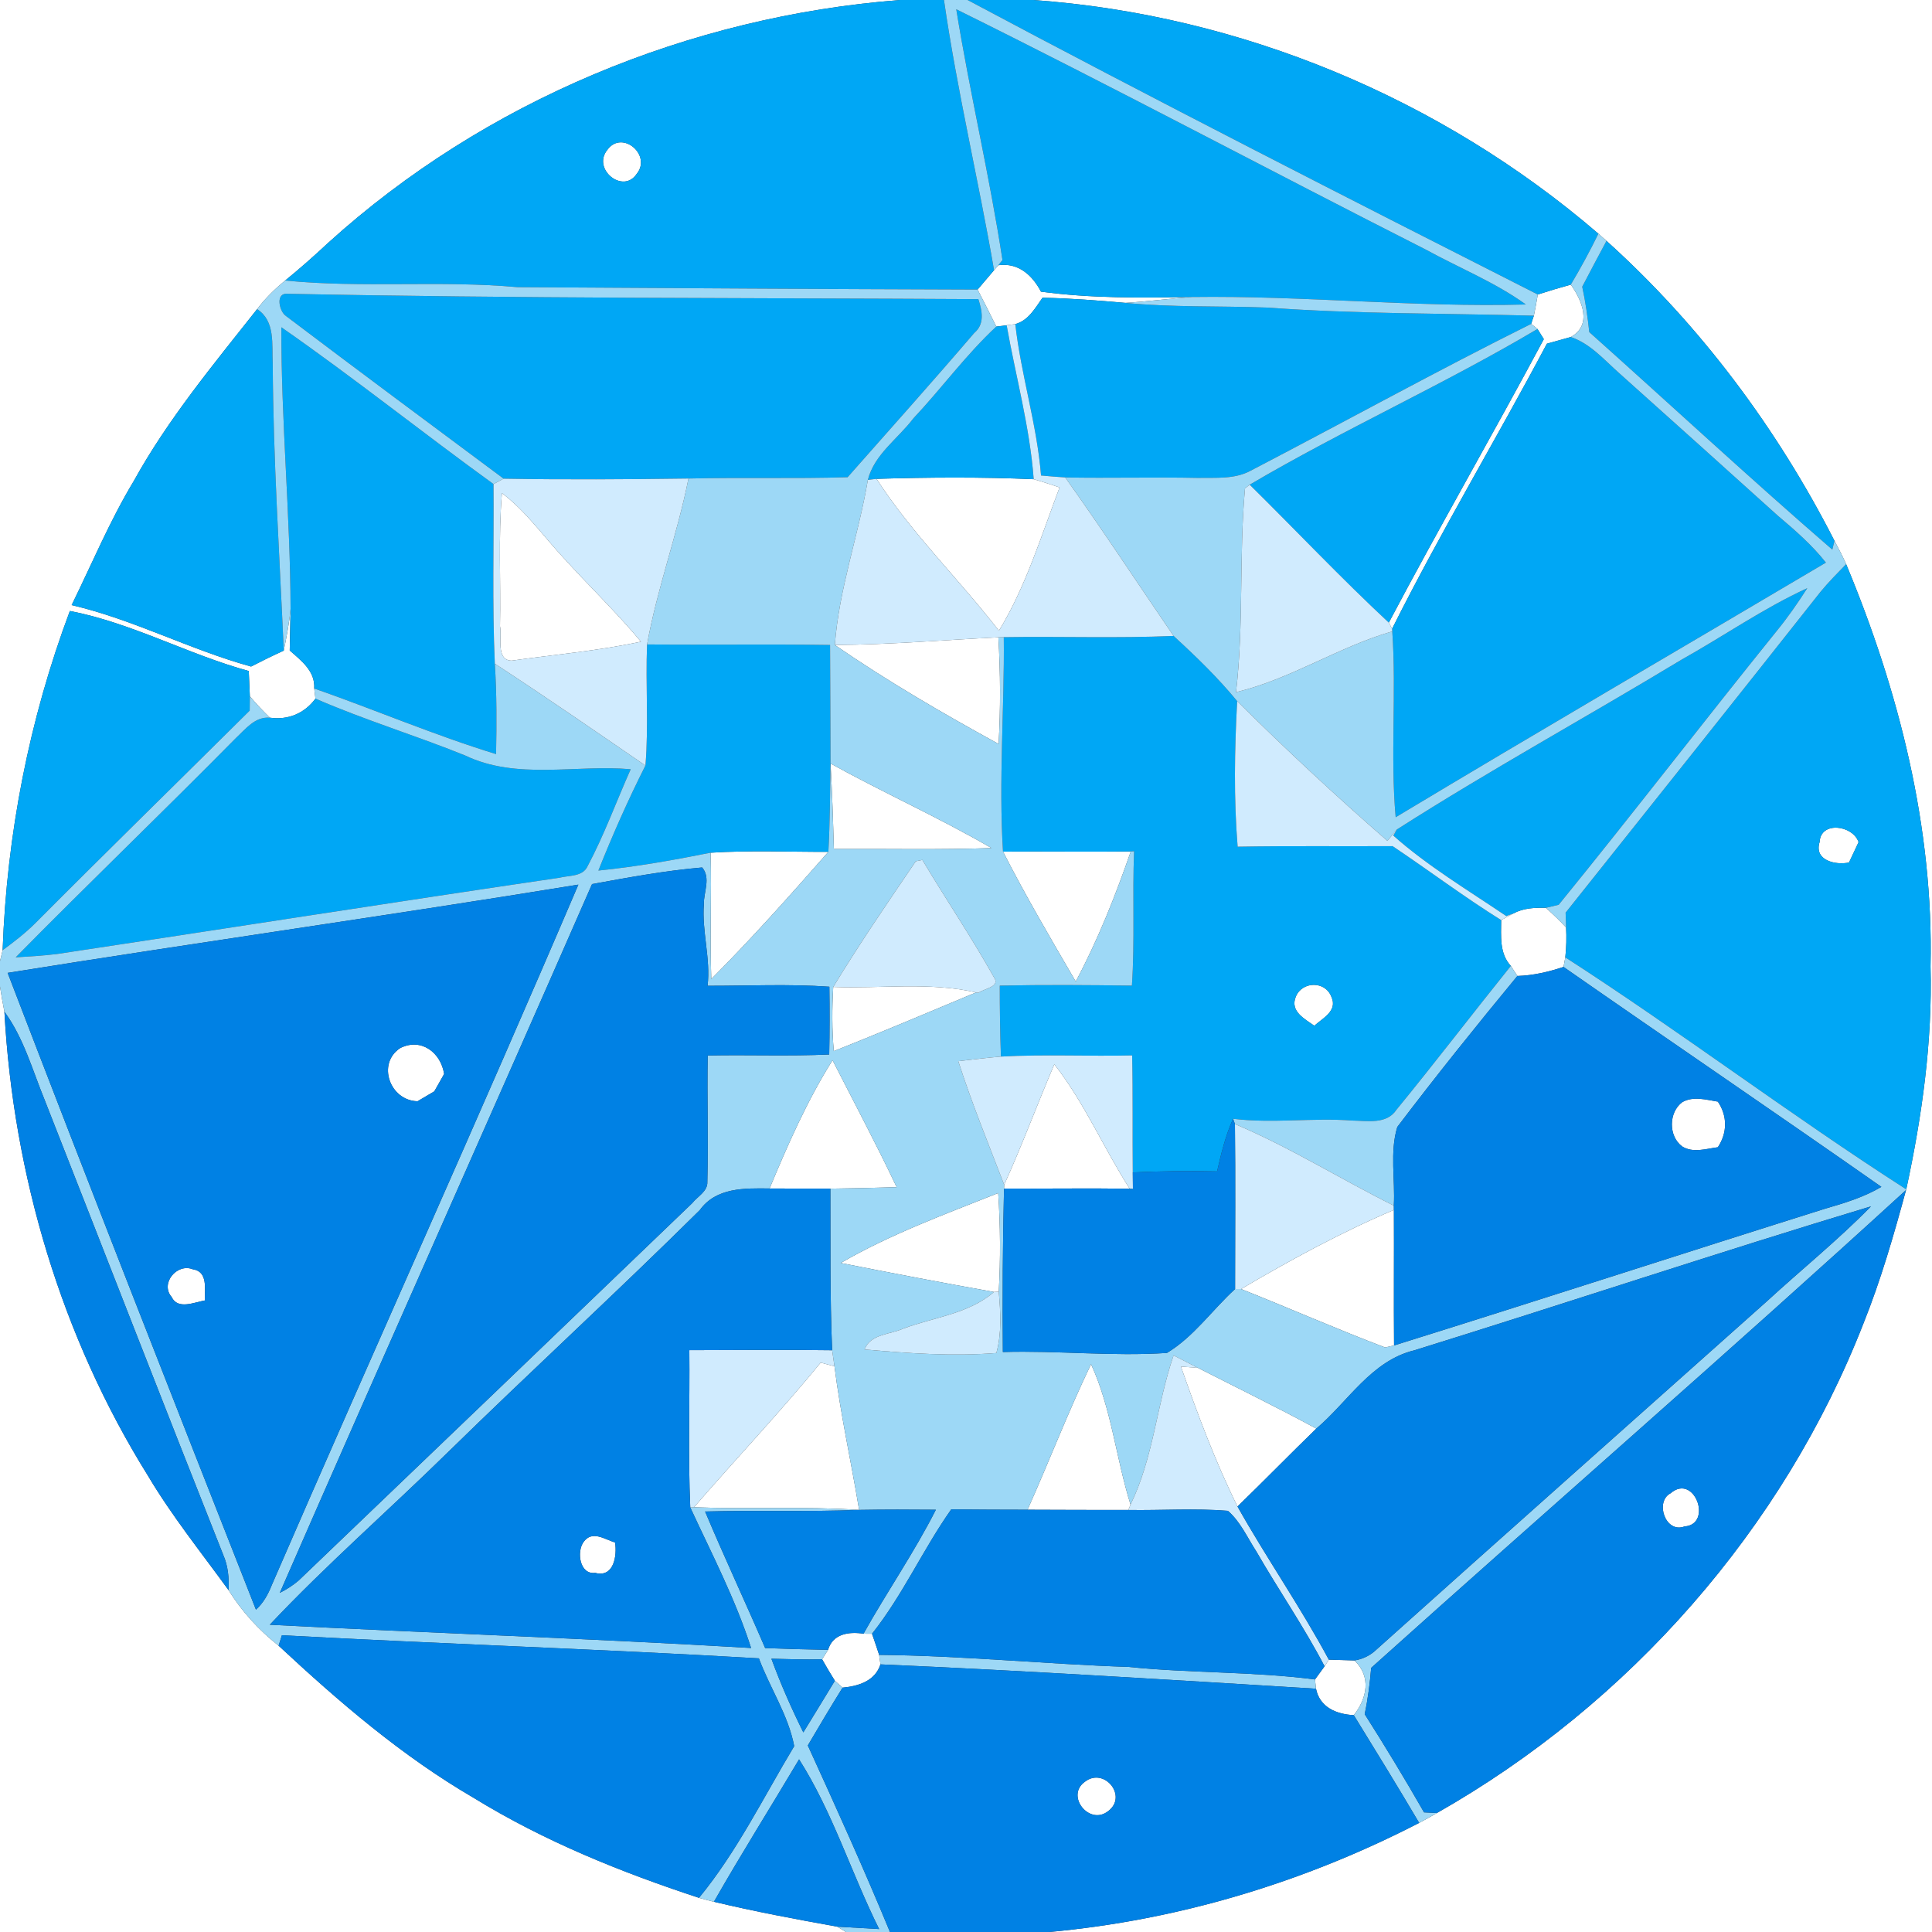 <?xml version="1.0" encoding="UTF-8" ?>
<!DOCTYPE svg PUBLIC "-//W3C//DTD SVG 1.1//EN" "http://www.w3.org/Graphics/SVG/1.1/DTD/svg11.dtd">
<svg width="250pt" height="250pt" viewBox="0 0 250 250" version="1.1" xmlns="http://www.w3.org/2000/svg">
<rect x="0" y="0" width="250" height="250" fill="#333333" stroke="none"/>
<g id="#ffffffff">
<path fill="#ffffff" opacity="1.00" d=" M 0.00 0.00 L 116.47 0.00 C 89.27 2.10 62.74 13.06 42.48 31.41 C 40.67 33.10 38.82 34.74 36.90 36.30 C 35.56 37.40 34.32 38.61 33.27 40.00 C 27.61 47.17 21.73 54.24 17.29 62.28 C 14.20 67.41 11.90 72.94 9.27 78.30 C 17.25 80.15 24.59 84.08 32.49 86.25 C 33.88 85.53 35.29 84.84 36.72 84.19 C 37.08 82.40 37.43 80.62 37.60 78.80 C 37.57 80.59 37.52 82.38 37.49 84.17 C 38.99 85.50 40.80 86.84 40.66 89.09 C 40.70 89.42 40.78 90.07 40.82 90.40 C 39.41 92.31 37.29 93.20 34.93 92.87 C 34.02 91.99 33.14 91.07 32.33 90.09 C 32.29 89.28 32.23 87.65 32.19 86.83 C 24.33 84.68 17.06 80.60 9.04 79.06 C 3.77 93.11 0.88 107.97 0.34 122.96 C 0.25 123.31 0.08 124.02 0.00 124.37 L 0.00 0.00 Z" />
<path fill="#ffffff" opacity="1.00" d=" M 133.68 0.00 L 250.00 0.00 L 250.00 250.00 L 135.75 250.00 C 152.45 248.48 168.75 243.57 183.64 235.88 C 184.42 235.47 185.18 235.04 185.94 234.60 C 210.80 220.49 230.75 197.87 241.15 171.20 C 243.39 165.61 245.06 159.81 246.64 153.99 L 246.67 153.90 C 248.71 144.43 250.07 134.77 249.81 125.06 C 250.22 107.14 245.74 89.46 238.89 73.00 C 238.43 71.97 237.91 70.97 237.38 69.98 C 229.95 55.42 220.04 42.13 207.88 31.17 C 207.53 30.85 207.18 30.55 206.83 30.24 C 186.45 12.71 160.50 1.91 133.68 0.00 Z" />
<path fill="#ffffff" opacity="1.00" d=" M 78.59 19.39 C 80.49 16.75 84.39 20.07 82.38 22.51 C 80.62 25.16 76.57 21.88 78.59 19.39 Z" />
<path fill="#ffffff" opacity="1.00" d=" M 128.63 34.96 L 129.18 34.32 C 131.77 33.96 133.58 35.60 134.70 37.74 C 141.18 38.61 147.73 38.55 154.25 38.43 C 151.37 38.63 148.50 39.02 145.61 39.19 C 142.05 38.88 138.48 38.59 134.90 38.53 C 133.94 39.87 133.10 41.46 131.38 41.94 C 131.10 41.98 130.54 42.05 130.26 42.09 L 128.92 42.26 C 128.13 40.65 127.32 39.06 126.50 37.47 C 127.03 36.84 128.10 35.59 128.63 34.96 Z" />
<path fill="#ffffff" opacity="1.00" d=" M 198.99 38.11 C 200.40 37.65 201.82 37.23 203.26 36.83 C 204.71 38.85 206.08 42.07 203.26 43.61 C 202.49 43.83 200.94 44.26 200.17 44.47 C 193.62 56.83 186.40 68.86 180.14 81.36 C 180.03 81.17 179.81 80.77 179.71 80.57 C 186.22 68.25 193.20 56.17 199.77 43.88 C 199.57 43.55 199.15 42.90 198.95 42.57 L 198.13 41.91 L 198.48 40.85 C 198.66 39.94 198.84 39.03 198.99 38.11 Z" />
<path fill="#ffffff" opacity="1.00" d=" M 113.42 61.96 C 120.20 61.76 126.99 61.71 133.76 62.01 C 134.89 62.33 136.00 62.70 137.11 63.07 C 134.74 69.33 132.76 75.87 129.26 81.62 C 124.11 74.96 117.99 69.04 113.42 61.96 Z" />
<path fill="#ffffff" opacity="1.00" d=" M 64.95 63.81 C 68.05 66.14 70.28 69.35 72.90 72.16 C 76.21 75.82 79.78 79.24 82.94 83.03 C 77.43 84.22 71.77 84.70 66.19 85.49 C 64.11 85.42 64.99 82.40 64.70 81.03 C 64.82 75.29 64.47 69.54 64.95 63.81 Z" />
<path fill="#ffffff" opacity="1.00" d=" M 108.03 83.46 C 115.10 83.42 122.14 82.81 129.19 82.47 C 129.46 87.07 129.48 91.68 129.22 96.27 C 121.99 92.31 114.82 88.14 108.03 83.46 Z" />
<path fill="#ffffff" opacity="1.00" d=" M 107.47 98.80 C 114.34 102.59 121.52 105.80 128.30 109.74 C 121.51 109.98 114.70 109.82 107.90 109.86 C 107.80 106.17 107.68 102.48 107.47 98.80 Z" />
<path fill="#ffffff" opacity="1.00" d=" M 235.46 108.95 C 235.58 106.22 239.74 106.76 240.50 108.97 C 240.19 109.63 239.57 110.95 239.26 111.61 C 237.53 111.98 234.69 111.35 235.46 108.95 Z" />
<path fill="#ffffff" opacity="1.00" d=" M 91.95 110.34 C 97.02 110.02 102.11 110.24 107.19 110.23 C 102.27 115.83 97.30 121.41 92.04 126.69 C 91.84 121.24 92.10 115.79 91.95 110.34 Z" />
<path fill="#ffffff" opacity="1.00" d=" M 129.79 110.20 C 135.30 110.16 140.81 110.24 146.32 110.18 C 144.33 115.94 142.06 121.63 139.20 127.01 C 135.96 121.46 132.71 115.92 129.79 110.20 Z" />
<path fill="#ffffff" opacity="1.00" d=" M 195.83 118.20 C 197.13 117.50 198.59 117.44 200.04 117.47 C 200.94 118.28 201.82 119.12 202.65 120.01 C 202.72 121.30 202.69 122.59 202.55 123.88 L 202.32 125.12 C 200.39 125.76 198.39 126.23 196.35 126.29 C 196.14 125.97 195.71 125.32 195.50 124.99 C 193.99 123.34 194.25 121.11 194.25 119.06 C 194.65 118.84 195.43 118.42 195.83 118.20 Z" />
<path fill="#ffffff" opacity="1.00" d=" M 0.00 127.65 C 0.16 128.74 0.36 129.82 0.57 130.91 C 1.73 152.04 7.92 172.95 19.14 190.95 C 22.23 196.15 26.03 200.88 29.58 205.77 C 31.30 208.53 33.50 210.94 36.05 212.95 C 43.88 220.24 52.04 227.26 61.32 232.66 C 70.41 238.25 80.34 242.26 90.45 245.58 C 91.09 245.76 91.73 245.93 92.38 246.09 C 97.66 247.35 103.00 248.35 108.34 249.31 L 109.47 250.00 L 0.00 250.00 L 0.00 127.65 Z" />
<path fill="#ffffff" opacity="1.00" d=" M 107.82 127.71 C 113.98 127.95 120.23 127.03 126.30 128.42 C 120.17 130.98 114.06 133.58 107.89 136.01 C 107.65 133.25 107.66 130.48 107.82 127.71 Z" />
<path fill="#ffffff" opacity="1.00" d=" M 167.68 128.96 C 168.52 126.94 171.52 126.91 172.29 129.01 C 173.12 130.81 171.13 131.77 170.07 132.73 C 168.82 131.83 166.89 130.88 167.68 128.96 Z" />
<path fill="#ffffff" opacity="1.00" d=" M 51.79 135.62 C 54.51 134.25 57.05 136.21 57.47 138.97 C 57.15 139.53 56.51 140.66 56.20 141.22 C 55.66 141.54 54.57 142.18 54.03 142.50 C 50.46 142.44 48.72 137.63 51.79 135.62 Z" />
<path fill="#ffffff" opacity="1.00" d=" M 99.58 153.79 C 101.95 148.11 104.44 142.42 107.73 137.19 C 110.52 142.65 113.40 148.07 116.03 153.62 C 113.17 153.71 110.31 153.78 107.45 153.81 C 104.83 153.82 102.20 153.79 99.58 153.79 Z" />
<path fill="#ffffff" opacity="1.00" d=" M 136.43 137.72 C 140.32 142.68 142.79 148.53 146.18 153.82 C 140.76 153.74 135.34 153.83 129.92 153.80 L 129.94 153.31 C 132.26 148.18 134.22 142.90 136.43 137.72 Z" />
<path fill="#ffffff" opacity="1.00" d=" M 217.68 142.62 C 219.11 141.80 220.77 142.31 222.29 142.55 C 223.54 144.40 223.53 146.59 222.29 148.45 C 220.77 148.65 219.08 149.23 217.67 148.35 C 215.88 147.02 215.91 143.94 217.68 142.62 Z" />
<path fill="#ffffff" opacity="1.00" d=" M 108.79 163.43 C 115.21 159.71 122.28 157.12 129.17 154.38 C 129.45 158.63 129.48 162.89 129.24 167.14 L 128.62 167.18 C 122.00 166.00 115.39 164.74 108.79 163.43 Z" />
<path fill="#ffffff" opacity="1.00" d=" M 160.59 166.80 C 166.99 163.03 173.53 159.47 180.37 156.56 C 180.40 162.41 180.34 168.25 180.39 174.10 L 179.23 174.36 C 172.96 171.98 166.82 169.27 160.59 166.80 Z" />
<path fill="#ffffff" opacity="1.00" d=" M 22.21 167.83 C 20.68 166.07 22.91 163.41 24.96 164.25 C 26.94 164.53 26.48 166.86 26.50 168.28 C 25.15 168.51 23.00 169.52 22.21 167.83 Z" />
<path fill="#ffffff" opacity="1.00" d=" M 106.20 176.32 C 106.65 176.44 107.54 176.68 107.98 176.80 C 108.77 183.04 110.15 189.18 111.17 195.38 C 104.05 194.90 96.92 195.32 89.80 195.04 C 95.23 188.77 100.94 182.73 106.20 176.32 Z" />
<path fill="#ffffff" opacity="1.00" d=" M 141.18 176.52 C 143.82 182.26 144.41 188.69 146.29 194.69 L 146.01 195.39 C 141.66 195.38 137.31 195.39 132.96 195.36 C 135.76 189.11 138.21 182.70 141.18 176.52 Z" />
<path fill="#ffffff" opacity="1.00" d=" M 152.81 176.83 C 153.36 176.88 154.46 176.96 155.01 177.00 C 160.12 179.61 165.29 182.12 170.33 184.86 C 166.90 188.19 163.56 191.61 160.13 194.94 C 157.24 189.10 154.96 182.97 152.81 176.83 Z" />
<path fill="#ffffff" opacity="1.00" d=" M 216.17 193.23 C 219.27 190.56 221.67 197.26 217.98 197.52 C 215.49 198.47 214.11 194.30 216.17 193.23 Z" />
<path fill="#ffffff" opacity="1.00" d=" M 75.50 199.55 C 76.62 197.97 78.21 199.18 79.59 199.60 C 79.86 201.29 79.44 204.19 77.02 203.53 C 75.01 203.79 74.60 200.81 75.50 199.55 Z" />
<path fill="#ffffff" opacity="1.00" d=" M 107.15 213.49 C 107.78 211.38 109.87 211.12 111.74 211.40 L 112.84 211.41 C 113.16 212.32 113.46 213.23 113.76 214.14 C 113.80 214.45 113.89 215.06 113.93 215.37 C 113.23 217.54 111.07 218.19 109.03 218.38 L 108.03 217.49 C 107.46 216.57 106.91 215.65 106.38 214.71 C 106.57 214.41 106.95 213.80 107.15 213.49 Z" />
<path fill="#ffffff" opacity="1.00" d=" M 171.95 214.76 C 172.78 214.79 174.44 214.83 175.27 214.86 C 177.46 216.97 176.91 219.74 175.18 221.94 C 172.93 221.82 170.78 220.94 170.29 218.52 L 170.16 217.32 C 170.47 216.89 171.09 216.04 171.40 215.62 C 171.54 215.41 171.81 214.98 171.95 214.76 Z" />
<path fill="#ffffff" opacity="1.00" d=" M 140.41 230.54 C 142.89 228.64 146.00 232.44 143.37 234.38 C 140.92 236.27 137.83 232.33 140.41 230.54 Z" />
</g>
<g id="#00a7f5ff">
<path fill="#00a7f5" opacity="1.00" d=" M 116.47 0.00 L 122.15 0.00 C 123.84 11.73 126.62 23.28 128.63 34.96 C 128.10 35.59 127.03 36.84 126.50 37.47 C 106.66 37.41 86.83 37.28 66.99 37.16 C 56.98 36.25 46.90 37.30 36.90 36.30 C 38.82 34.74 40.67 33.10 42.48 31.41 C 62.74 13.06 89.27 2.10 116.47 0.00 M 78.59 19.39 C 76.57 21.88 80.62 25.16 82.38 22.51 C 84.39 20.07 80.49 16.75 78.59 19.39 Z" />
<path fill="#00a7f5" opacity="1.00" d=" M 125.20 0.00 L 133.68 0.00 C 160.50 1.91 186.45 12.71 206.83 30.24 C 205.73 32.49 204.54 34.69 203.26 36.83 C 201.82 37.23 200.40 37.65 198.99 38.11 C 174.31 25.59 149.63 13.02 125.20 0.00 Z" />
<path fill="#00a7f5" opacity="1.00" d=" M 123.74 1.20 C 144.12 11.28 164.19 22.01 184.48 32.29 C 188.80 34.66 193.42 36.51 197.45 39.40 C 183.04 39.79 168.66 38.23 154.25 38.43 C 147.73 38.55 141.18 38.61 134.70 37.74 C 133.58 35.60 131.77 33.96 129.18 34.32 C 129.32 34.15 129.59 33.81 129.72 33.65 C 128.06 22.78 125.50 12.06 123.74 1.20 Z" />
<path fill="#00a7f5" opacity="1.00" d=" M 204.74 37.10 C 205.77 35.11 206.83 33.14 207.88 31.17 C 220.04 42.13 229.95 55.42 237.38 69.98 L 237.10 71.12 C 226.46 61.92 216.14 52.34 205.65 42.97 C 205.44 41.00 205.16 39.03 204.74 37.10 Z" />
<path fill="#00a7f5" opacity="1.00" d=" M 37.02 40.90 C 36.21 40.40 35.61 38.11 36.98 38.01 C 66.84 38.63 96.73 38.54 126.60 38.71 C 127.08 40.21 127.46 41.92 126.07 43.08 C 120.69 49.37 115.16 55.54 109.68 61.75 C 102.82 61.96 95.95 61.76 89.09 61.92 C 81.11 62.03 73.14 62.08 65.17 61.94 C 55.77 54.95 46.36 47.96 37.02 40.90 Z" />
<path fill="#00a7f5" opacity="1.00" d=" M 131.38 41.94 C 133.10 41.46 133.94 39.87 134.90 38.53 C 138.48 38.59 142.05 38.88 145.61 39.19 C 151.71 39.79 157.85 39.57 163.96 39.80 C 175.45 40.64 186.97 40.54 198.48 40.85 L 198.13 41.91 C 185.90 48.00 173.93 54.61 161.81 60.92 C 159.73 62.04 157.31 61.79 155.04 61.84 C 149.31 61.72 143.57 61.89 137.84 61.78 C 136.79 61.71 135.75 61.63 134.71 61.53 C 134.18 54.91 132.12 48.53 131.38 41.94 Z" />
<path fill="#00a7f5" opacity="1.00" d=" M 17.29 62.28 C 21.73 54.24 27.61 47.17 33.27 40.00 C 35.66 41.55 35.16 44.57 35.29 47.01 C 35.35 59.42 36.17 71.80 36.72 84.19 C 35.29 84.84 33.88 85.53 32.49 86.25 C 24.59 84.08 17.25 80.15 9.27 78.30 C 11.90 72.94 14.20 67.41 17.29 62.28 Z" />
<path fill="#00a7f5" opacity="1.00" d=" M 128.92 42.26 L 130.26 42.09 C 131.44 48.73 133.26 55.27 133.76 62.01 C 126.99 61.71 120.20 61.76 113.42 61.96 L 112.30 62.10 C 113.13 58.80 116.21 56.76 118.18 54.15 C 121.84 50.26 125.00 45.90 128.92 42.26 Z" />
<path fill="#00a7f5" opacity="1.00" d=" M 36.41 42.35 C 45.75 48.85 54.64 55.97 63.86 62.64 C 63.92 70.39 63.68 78.14 64.03 85.88 C 64.28 89.78 64.27 93.68 64.19 97.58 C 56.21 95.13 48.53 91.84 40.66 89.09 C 40.80 86.84 38.99 85.50 37.49 84.17 C 37.52 82.38 37.57 80.59 37.60 78.80 C 37.57 66.64 36.37 54.52 36.41 42.35 Z" />
<path fill="#00a7f5" opacity="1.00" d=" M 198.95 42.57 C 199.15 42.90 199.57 43.55 199.77 43.88 C 193.20 56.17 186.22 68.25 179.71 80.57 C 173.53 74.81 167.72 68.65 161.71 62.72 C 173.87 55.56 186.81 49.77 198.95 42.57 Z" />
<path fill="#00a7f5" opacity="1.00" d=" M 200.17 44.47 C 200.94 44.26 202.49 43.83 203.26 43.61 C 205.82 44.48 207.60 46.59 209.56 48.32 C 216.40 54.44 223.23 60.58 230.05 66.73 C 232.26 68.60 234.47 70.51 236.27 72.80 C 217.72 83.79 199.08 94.64 180.60 105.75 C 179.89 97.75 180.72 89.71 180.16 81.70 L 180.14 81.36 C 186.40 68.86 193.62 56.83 200.17 44.47 Z" />
<path fill="#00a7f5" opacity="1.00" d=" M 235.60 76.55 C 236.63 75.31 237.76 74.16 238.89 73.00 C 245.74 89.46 250.22 107.14 249.81 125.06 C 250.07 134.77 248.71 144.43 246.67 153.90 C 231.70 144.30 217.50 133.52 202.55 123.88 C 202.69 122.59 202.72 121.30 202.65 120.01 C 202.63 119.53 202.61 118.58 202.59 118.10 C 213.61 104.27 224.64 90.43 235.60 76.55 M 235.46 108.95 C 234.69 111.35 237.53 111.98 239.26 111.61 C 239.57 110.95 240.19 109.63 240.50 108.97 C 239.74 106.76 235.58 106.22 235.46 108.95 Z" />
<path fill="#00a7f5" opacity="1.00" d=" M 217.56 85.38 C 223.02 82.33 228.17 78.72 233.86 76.11 C 232.63 78.03 231.32 79.92 229.87 81.69 C 220.40 93.42 211.21 105.39 201.69 117.08 C 201.28 117.18 200.45 117.38 200.04 117.47 C 198.59 117.44 197.13 117.50 195.83 118.20 L 194.91 118.54 C 189.97 115.19 184.72 112.06 180.29 108.12 L 180.75 107.34 C 192.77 99.66 205.34 92.77 217.56 85.38 Z" />
<path fill="#00a7f5" opacity="1.00" d=" M 0.34 122.96 C 0.88 107.97 3.77 93.11 9.04 79.06 C 17.06 80.60 24.33 84.68 32.19 86.83 C 32.23 87.65 32.29 89.28 32.33 90.09 C 32.32 90.56 32.32 91.48 32.31 91.95 C 23.06 101.14 13.73 110.25 4.53 119.50 C 3.24 120.78 1.80 121.88 0.34 122.96 Z" />
<path fill="#00a7f5" opacity="1.00" d=" M 129.89 82.45 C 137.21 82.33 144.54 82.61 151.86 82.29 C 154.76 84.95 157.59 87.68 160.09 90.73 C 159.75 97.00 159.64 103.30 160.15 109.56 C 166.83 109.44 173.52 109.53 180.20 109.49 C 184.91 112.64 189.44 116.06 194.25 119.06 C 194.25 121.11 193.99 123.34 195.50 124.99 C 190.53 131.17 185.72 137.47 180.70 143.60 C 179.44 145.52 176.94 145.03 175.00 145.00 C 169.85 144.61 164.69 145.40 159.56 144.77 C 158.58 146.94 158.02 149.27 157.49 151.58 C 153.85 151.50 150.21 151.54 146.58 151.71 C 146.53 146.66 146.61 141.61 146.50 136.57 C 140.84 136.70 135.17 136.41 129.52 136.72 C 129.41 133.66 129.37 130.60 129.37 127.54 C 135.07 127.42 140.77 127.46 146.47 127.54 C 146.86 121.75 146.52 115.94 146.75 110.15 L 146.32 110.18 C 140.81 110.24 135.30 110.16 129.79 110.20 C 129.21 100.96 129.99 91.70 129.89 82.45 M 167.68 128.96 C 166.89 130.88 168.82 131.83 170.07 132.73 C 171.13 131.77 173.12 130.81 172.29 129.01 C 171.52 126.91 168.52 126.94 167.68 128.96 Z" />
<path fill="#00a7f5" opacity="1.00" d=" M 83.73 83.39 C 91.62 83.47 99.52 83.34 107.41 83.46 C 107.45 88.57 107.44 93.69 107.47 98.80 C 107.41 102.61 107.40 106.43 107.19 110.23 C 102.11 110.24 97.02 110.02 91.95 110.34 C 87.14 111.30 82.31 112.16 77.43 112.65 C 79.27 108.04 81.28 103.49 83.52 99.06 C 83.95 93.85 83.52 88.61 83.73 83.39 Z" />
<path fill="#00a7f5" opacity="1.00" d=" M 34.93 92.87 C 37.29 93.20 39.41 92.31 40.82 90.40 C 47.15 93.16 53.77 95.16 60.17 97.75 C 66.87 100.97 74.49 98.91 81.61 99.54 C 79.75 103.71 78.19 108.03 76.04 112.07 C 75.41 113.48 73.63 113.25 72.39 113.58 C 50.70 116.77 29.04 120.19 7.37 123.45 C 5.59 123.66 3.81 123.77 2.03 123.88 C 11.44 114.32 21.12 105.04 30.54 95.49 C 31.80 94.32 33.00 92.71 34.93 92.87 Z" />
</g>
<g id="#9dd8f6ff">
<path fill="#9dd8f6" opacity="1.00" d=" M 122.15 0.00 L 125.20 0.00 C 149.63 13.02 174.31 25.59 198.99 38.11 C 198.84 39.03 198.66 39.94 198.48 40.85 C 186.97 40.54 175.45 40.64 163.96 39.80 C 157.85 39.57 151.71 39.79 145.61 39.19 C 148.50 39.02 151.37 38.63 154.25 38.43 C 168.66 38.23 183.04 39.79 197.45 39.40 C 193.42 36.51 188.80 34.66 184.48 32.29 C 164.19 22.01 144.12 11.28 123.74 1.20 C 125.50 12.06 128.06 22.78 129.72 33.65 C 129.59 33.81 129.32 34.15 129.18 34.32 L 128.63 34.96 C 126.62 23.28 123.84 11.73 122.15 0.00 Z" />
<path fill="#9dd8f6" opacity="1.00" d=" M 206.83 30.24 C 207.18 30.55 207.53 30.85 207.88 31.17 C 206.83 33.14 205.77 35.11 204.74 37.10 C 205.16 39.03 205.44 41.00 205.65 42.97 C 216.14 52.34 226.46 61.92 237.10 71.12 L 237.38 69.98 C 237.91 70.97 238.43 71.97 238.89 73.00 C 237.76 74.16 236.63 75.31 235.60 76.55 C 224.64 90.43 213.61 104.27 202.59 118.10 C 202.61 118.58 202.63 119.53 202.65 120.01 C 201.82 119.12 200.94 118.28 200.04 117.47 C 200.45 117.38 201.28 117.18 201.69 117.08 C 211.21 105.39 220.40 93.42 229.87 81.69 C 231.32 79.92 232.63 78.03 233.86 76.11 C 228.17 78.72 223.02 82.33 217.56 85.38 C 205.34 92.77 192.77 99.66 180.75 107.34 C 180.44 107.71 179.83 108.44 179.53 108.81 C 172.87 103.01 166.36 96.96 160.09 90.73 C 157.59 87.68 154.76 84.95 151.86 82.29 C 147.19 75.45 142.65 68.53 137.84 61.78 C 143.57 61.89 149.31 61.72 155.04 61.84 C 157.31 61.79 159.73 62.04 161.81 60.92 C 173.93 54.61 185.90 48.00 198.13 41.91 L 198.95 42.57 C 186.81 49.77 173.87 55.56 161.71 62.72 L 161.10 63.20 C 160.31 71.97 160.97 80.81 159.94 89.57 C 167.02 87.88 173.18 83.71 180.16 81.70 C 180.72 89.71 179.89 97.75 180.60 105.75 C 199.08 94.64 217.72 83.79 236.27 72.80 C 234.47 70.51 232.26 68.60 230.05 66.73 C 223.23 60.58 216.40 54.44 209.56 48.32 C 207.60 46.59 205.82 44.48 203.26 43.61 C 206.08 42.07 204.71 38.85 203.26 36.83 C 204.54 34.69 205.73 32.49 206.83 30.24 Z" />
<path fill="#9dd8f6" opacity="1.00" d=" M 33.27 40.00 C 34.32 38.61 35.56 37.40 36.90 36.30 C 46.90 37.30 56.98 36.25 66.99 37.16 C 86.83 37.28 106.66 37.41 126.50 37.47 C 127.32 39.06 128.13 40.65 128.92 42.26 C 125.00 45.90 121.84 50.26 118.18 54.15 C 116.21 56.76 113.13 58.80 112.30 62.10 C 111.10 69.26 108.56 76.19 108.03 83.46 C 114.82 88.14 121.99 92.31 129.22 96.27 C 129.48 91.68 129.46 87.07 129.19 82.47 L 129.89 82.45 C 129.99 91.70 129.21 100.96 129.79 110.20 C 132.71 115.92 135.96 121.46 139.20 127.01 C 142.06 121.63 144.33 115.94 146.32 110.18 L 146.75 110.15 C 146.52 115.94 146.86 121.75 146.47 127.54 C 140.77 127.46 135.07 127.42 129.37 127.54 C 129.37 130.60 129.41 133.66 129.52 136.72 C 127.67 136.88 125.84 137.10 124.00 137.31 C 125.74 142.73 127.90 148.00 129.94 153.31 L 129.92 153.80 C 129.75 160.85 129.71 167.90 129.77 174.95 C 136.84 174.74 143.94 175.54 151.00 175.07 C 154.47 172.98 156.85 169.51 159.82 166.80 L 160.59 166.80 C 166.82 169.27 172.96 171.98 179.23 174.36 L 180.39 174.10 C 199.02 168.29 217.57 162.25 236.18 156.40 C 238.68 155.68 241.20 154.91 243.45 153.58 C 229.80 144.02 216.00 134.65 202.32 125.12 L 202.55 123.88 C 217.50 133.52 231.70 144.30 246.67 153.90 L 246.64 153.99 C 223.81 174.86 200.45 195.15 177.43 215.82 C 177.26 217.83 177.01 219.83 176.59 221.81 C 179.24 225.98 181.81 230.22 184.27 234.52 C 184.68 234.54 185.52 234.58 185.94 234.60 C 185.18 235.04 184.42 235.47 183.64 235.88 C 180.88 231.20 178.03 226.57 175.18 221.94 C 176.91 219.74 177.46 216.97 175.27 214.86 C 176.21 214.71 177.04 214.34 177.78 213.75 C 194.66 198.61 211.62 183.57 228.54 168.47 C 233.04 164.33 237.82 160.48 242.11 156.10 C 222.33 162.06 202.74 168.61 183.02 174.73 C 177.46 176.07 174.45 181.37 170.33 184.86 C 165.29 182.12 160.12 179.61 155.01 177.00 C 153.96 176.46 152.90 175.93 151.86 175.39 C 149.68 181.73 149.27 188.61 146.29 194.69 C 144.41 188.69 143.82 182.26 141.18 176.52 C 138.21 182.70 135.76 189.11 132.96 195.36 C 129.67 195.35 126.38 195.35 123.09 195.31 C 119.42 200.51 116.81 206.42 112.84 211.41 L 111.74 211.40 C 114.76 205.99 118.30 200.89 121.10 195.36 C 117.79 195.33 114.48 195.32 111.17 195.38 C 110.15 189.18 108.77 183.04 107.98 176.80 C 107.91 176.28 107.75 175.24 107.68 174.72 C 107.38 167.76 107.48 160.78 107.45 153.81 C 110.31 153.78 113.17 153.71 116.03 153.62 C 113.40 148.07 110.52 142.65 107.73 137.19 C 104.44 142.42 101.95 148.11 99.58 153.79 C 96.34 153.75 92.66 153.65 90.55 156.59 C 79.83 167.21 68.70 177.41 57.91 187.97 C 50.29 195.44 42.23 202.47 34.91 210.24 C 55.67 211.32 76.44 212.02 97.19 213.25 C 95.17 206.94 92.09 201.05 89.32 195.06 L 89.80 195.04 C 96.92 195.32 104.05 194.90 111.17 195.38 C 104.53 195.65 97.88 195.41 91.24 195.59 C 93.73 201.52 96.47 207.35 99.01 213.26 C 101.72 213.36 104.43 213.44 107.15 213.49 C 106.95 213.80 106.57 214.41 106.38 214.71 C 104.19 214.77 102.00 214.69 99.82 214.64 C 101.01 217.89 102.41 221.06 103.95 224.17 C 105.32 221.95 106.67 219.72 108.03 217.49 L 109.03 218.38 C 107.49 220.85 106.00 223.36 104.53 225.86 C 108.18 233.86 111.81 241.87 115.16 250.00 L 109.47 250.00 L 108.34 249.31 C 110.14 249.42 111.95 249.52 113.76 249.62 C 110.15 242.38 107.75 234.49 103.40 227.66 C 99.74 233.81 95.93 239.87 92.38 246.09 C 91.73 245.93 91.09 245.76 90.45 245.58 C 95.36 239.61 98.80 232.55 102.77 225.95 C 102.00 221.92 99.62 218.41 98.20 214.59 C 77.63 213.39 57.05 212.72 36.48 211.60 L 36.05 212.95 C 33.50 210.94 31.30 208.53 29.58 205.77 C 29.65 204.22 29.52 202.64 28.89 201.21 C 21.11 181.60 13.48 161.93 5.76 142.29 C 4.18 138.43 3.07 134.32 0.57 130.91 C 0.36 129.82 0.16 128.74 0.00 127.65 L 0.00 124.37 C 0.08 124.02 0.25 123.31 0.34 122.96 C 1.80 121.88 3.24 120.78 4.53 119.50 C 13.73 110.25 23.06 101.14 32.31 91.95 C 32.32 91.48 32.32 90.56 32.33 90.09 C 33.14 91.07 34.02 91.99 34.93 92.87 C 33.00 92.71 31.80 94.32 30.54 95.49 C 21.12 105.04 11.44 114.32 2.03 123.88 C 3.81 123.77 5.59 123.66 7.37 123.45 C 29.04 120.19 50.70 116.77 72.39 113.58 C 73.63 113.25 75.41 113.48 76.04 112.07 C 78.19 108.03 79.75 103.71 81.61 99.54 C 74.49 98.91 66.87 100.97 60.17 97.75 C 53.77 95.16 47.15 93.16 40.82 90.40 C 40.78 90.07 40.70 89.42 40.66 89.09 C 48.53 91.84 56.21 95.13 64.19 97.58 C 64.27 93.68 64.28 89.78 64.03 85.88 C 70.60 90.17 77.06 94.63 83.52 99.06 C 81.28 103.49 79.27 108.04 77.43 112.65 C 82.31 112.16 87.14 111.30 91.95 110.34 C 92.10 115.79 91.84 121.24 92.04 126.69 C 97.30 121.41 102.27 115.83 107.19 110.23 C 107.40 106.43 107.41 102.61 107.47 98.80 C 107.68 102.48 107.80 106.17 107.90 109.86 C 114.70 109.82 121.51 109.98 128.30 109.74 C 121.52 105.80 114.34 102.59 107.47 98.80 C 107.44 93.69 107.45 88.57 107.41 83.46 C 99.52 83.34 91.62 83.47 83.73 83.39 C 85.04 76.12 87.65 69.16 89.09 61.92 C 95.95 61.76 102.82 61.96 109.68 61.75 C 115.16 55.54 120.69 49.37 126.07 43.08 C 127.46 41.92 127.08 40.21 126.60 38.71 C 96.73 38.54 66.84 38.63 36.98 38.01 C 35.61 38.11 36.21 40.40 37.02 40.90 C 46.36 47.96 55.77 54.95 65.17 61.94 C 64.84 62.12 64.19 62.47 63.86 62.64 C 54.64 55.97 45.75 48.85 36.41 42.35 C 36.37 54.52 37.57 66.64 37.60 78.80 C 37.43 80.62 37.08 82.40 36.72 84.19 C 36.17 71.80 35.35 59.42 35.29 47.01 C 35.16 44.57 35.66 41.55 33.27 40.00 M 118.50 111.45 C 114.85 116.80 111.19 122.17 107.82 127.71 C 107.66 130.48 107.65 133.25 107.89 136.01 C 114.06 133.58 120.17 130.98 126.30 128.42 L 126.61 128.48 C 127.27 127.93 129.53 127.71 128.61 126.45 C 125.72 121.28 122.39 116.35 119.35 111.27 C 119.14 111.31 118.71 111.40 118.50 111.45 M 76.61 114.40 C 63.22 145.01 49.57 175.50 36.21 206.11 C 37.08 205.68 37.90 205.15 38.64 204.52 C 55.63 188.25 72.62 171.98 89.58 155.68 C 90.25 154.82 91.59 154.17 91.53 152.93 C 91.67 147.48 91.48 142.03 91.58 136.58 C 96.82 136.47 102.06 136.69 107.30 136.45 C 107.36 133.53 107.36 130.60 107.32 127.68 C 102.07 127.31 96.81 127.57 91.56 127.56 C 91.97 124.02 90.81 120.54 91.08 117.01 C 91.04 115.44 92.01 113.62 90.86 112.25 C 86.08 112.66 81.33 113.54 76.61 114.40 M 0.99 125.89 C 11.54 153.41 22.33 180.86 33.12 208.29 C 34.09 207.42 34.70 206.29 35.17 205.10 C 48.29 174.85 61.90 144.79 74.84 114.47 C 50.26 118.48 25.59 121.94 0.99 125.89 M 108.79 163.43 C 115.39 164.74 122.00 166.00 128.62 167.18 C 125.34 170.02 120.85 170.44 116.91 171.91 C 115.22 172.69 112.62 172.60 111.87 174.62 C 117.54 175.12 123.24 175.53 128.93 175.08 C 129.64 172.48 129.47 169.79 129.24 167.14 C 129.48 162.89 129.45 158.63 129.17 154.38 C 122.28 157.12 115.21 159.71 108.79 163.43 Z" />
<path fill="#9dd8f6" opacity="1.00" d=" M 195.50 124.99 C 195.71 125.32 196.14 125.97 196.35 126.29 C 191.05 132.71 185.83 139.21 180.81 145.83 C 179.82 149.07 180.55 152.65 180.36 156.01 C 173.46 152.57 166.90 148.45 159.80 145.45 L 159.56 144.77 C 164.69 145.40 169.85 144.61 175.00 145.00 C 176.94 145.03 179.44 145.52 180.70 143.60 C 185.72 137.47 190.53 131.17 195.50 124.99 Z" />
<path fill="#9dd8f6" opacity="1.00" d=" M 113.76 214.14 C 124.54 214.24 135.27 215.34 146.04 215.70 C 154.06 216.52 162.15 216.28 170.16 217.32 L 170.29 218.52 C 151.50 217.37 132.73 216.19 113.93 215.37 C 113.89 215.06 113.80 214.45 113.76 214.14 Z" />
</g>
<g id="#d0ebfeff">
<path fill="#d0ebfe" opacity="1.00" d=" M 130.26 42.09 C 130.54 42.05 131.10 41.98 131.38 41.94 C 132.12 48.53 134.18 54.91 134.71 61.53 C 135.75 61.63 136.79 61.71 137.84 61.78 C 142.65 68.53 147.19 75.45 151.86 82.29 C 144.54 82.61 137.21 82.33 129.89 82.45 L 129.19 82.47 C 122.14 82.81 115.10 83.42 108.03 83.46 C 108.56 76.19 111.10 69.26 112.30 62.10 L 113.42 61.96 C 117.99 69.04 124.11 74.96 129.26 81.62 C 132.76 75.87 134.74 69.33 137.11 63.07 C 136.00 62.70 134.89 62.33 133.76 62.01 C 133.26 55.27 131.44 48.73 130.26 42.09 Z" />
<path fill="#d0ebfe" opacity="1.00" d=" M 63.86 62.64 C 64.19 62.47 64.84 62.12 65.17 61.94 C 73.14 62.08 81.11 62.03 89.09 61.92 C 87.65 69.16 85.04 76.12 83.73 83.39 C 83.52 88.61 83.95 93.85 83.52 99.06 C 77.06 94.63 70.60 90.17 64.03 85.88 C 63.68 78.14 63.92 70.39 63.86 62.64 M 64.95 63.81 C 64.47 69.54 64.82 75.29 64.70 81.03 C 64.99 82.40 64.11 85.42 66.19 85.49 C 71.77 84.70 77.43 84.22 82.94 83.03 C 79.78 79.24 76.21 75.82 72.90 72.16 C 70.28 69.35 68.05 66.14 64.95 63.81 Z" />
<path fill="#d0ebfe" opacity="1.00" d=" M 161.10 63.20 L 161.71 62.72 C 167.72 68.65 173.53 74.81 179.71 80.57 C 179.81 80.77 180.03 81.17 180.14 81.36 L 180.16 81.70 C 173.18 83.71 167.02 87.88 159.94 89.57 C 160.97 80.81 160.31 71.97 161.10 63.20 Z" />
<path fill="#d0ebfe" opacity="1.00" d=" M 160.09 90.73 C 166.36 96.96 172.87 103.01 179.53 108.81 C 179.83 108.44 180.44 107.71 180.75 107.34 L 180.29 108.12 C 184.72 112.06 189.97 115.19 194.91 118.54 L 195.83 118.20 C 195.43 118.42 194.65 118.84 194.25 119.06 C 189.44 116.06 184.91 112.64 180.20 109.49 C 173.52 109.53 166.83 109.44 160.15 109.56 C 159.64 103.30 159.75 97.00 160.09 90.73 Z" />
<path fill="#d0ebfe" opacity="1.00" d=" M 118.50 111.45 C 118.71 111.40 119.14 111.31 119.35 111.27 C 122.39 116.35 125.72 121.28 128.61 126.45 C 129.53 127.71 127.27 127.93 126.61 128.48 L 126.30 128.42 C 120.23 127.03 113.98 127.95 107.82 127.71 C 111.19 122.17 114.85 116.80 118.50 111.45 Z" />
<path fill="#d0ebfe" opacity="1.00" d=" M 124.00 137.31 C 125.84 137.10 127.67 136.88 129.52 136.72 C 135.17 136.41 140.84 136.70 146.50 136.57 C 146.61 141.61 146.53 146.66 146.58 151.71 C 146.58 152.24 146.59 153.31 146.60 153.85 L 146.18 153.82 C 142.79 148.53 140.32 142.68 136.43 137.72 C 134.22 142.90 132.26 148.18 129.94 153.31 C 127.90 148.00 125.74 142.73 124.00 137.31 Z" />
<path fill="#d0ebfe" opacity="1.00" d=" M 159.80 145.45 C 166.90 148.45 173.46 152.57 180.36 156.01 L 180.37 156.56 C 173.53 159.47 166.99 163.03 160.59 166.80 L 159.82 166.80 C 159.82 159.68 159.88 152.56 159.80 145.45 Z" />
<path fill="#d0ebfe" opacity="1.00" d=" M 128.62 167.18 L 129.24 167.14 C 129.47 169.79 129.64 172.48 128.93 175.08 C 123.24 175.53 117.54 175.12 111.87 174.62 C 112.62 172.60 115.22 172.69 116.91 171.91 C 120.85 170.44 125.34 170.02 128.62 167.18 Z" />
<path fill="#d0ebfe" opacity="1.00" d=" M 89.20 174.71 C 95.36 174.70 101.52 174.63 107.68 174.72 C 107.75 175.24 107.91 176.28 107.98 176.80 C 107.54 176.68 106.65 176.44 106.20 176.32 C 100.94 182.73 95.23 188.77 89.80 195.04 L 89.32 195.06 C 89.02 188.28 89.27 181.49 89.20 174.71 Z" />
<path fill="#d0ebfe" opacity="1.00" d=" M 146.29 194.69 C 149.27 188.61 149.68 181.73 151.86 175.39 C 152.90 175.93 153.96 176.46 155.01 177.00 C 154.46 176.96 153.36 176.88 152.81 176.83 C 154.96 182.97 157.24 189.10 160.13 194.94 C 163.90 201.64 168.31 207.98 171.95 214.76 C 171.81 214.98 171.54 215.41 171.40 215.62 C 168.73 210.50 165.44 205.74 162.56 200.74 C 161.40 198.96 160.52 196.91 158.89 195.50 C 154.61 195.15 150.30 195.46 146.01 195.39 L 146.29 194.69 Z" />
</g>
<g id="#0081e4ff">
<path fill="#0081e4" opacity="1.00" d=" M 76.61 114.40 C 81.33 113.54 86.08 112.66 90.86 112.25 C 92.01 113.62 91.04 115.44 91.08 117.01 C 90.81 120.54 91.97 124.02 91.56 127.56 C 96.81 127.57 102.07 127.31 107.32 127.68 C 107.36 130.60 107.36 133.53 107.30 136.45 C 102.06 136.69 96.82 136.47 91.58 136.58 C 91.48 142.03 91.67 147.48 91.53 152.93 C 91.59 154.17 90.25 154.82 89.58 155.68 C 72.62 171.98 55.63 188.25 38.64 204.52 C 37.90 205.15 37.08 205.68 36.21 206.11 C 49.57 175.50 63.22 145.01 76.61 114.40 Z" />
<path fill="#0081e4" opacity="1.00" d=" M 0.99 125.89 C 25.59 121.94 50.26 118.48 74.84 114.47 C 61.90 144.79 48.29 174.85 35.17 205.10 C 34.70 206.29 34.09 207.42 33.12 208.29 C 22.33 180.86 11.54 153.41 0.99 125.89 M 51.79 135.62 C 48.72 137.63 50.46 142.44 54.03 142.50 C 54.57 142.18 55.66 141.54 56.20 141.22 C 56.51 140.66 57.15 139.53 57.47 138.97 C 57.05 136.21 54.51 134.25 51.79 135.62 M 22.21 167.83 C 23.00 169.52 25.15 168.51 26.50 168.28 C 26.48 166.86 26.94 164.53 24.96 164.25 C 22.91 163.41 20.68 166.07 22.21 167.83 Z" />
<path fill="#0081e4" opacity="1.00" d=" M 196.35 126.29 C 198.39 126.23 200.39 125.76 202.32 125.12 C 216.00 134.65 229.80 144.02 243.45 153.58 C 241.20 154.91 238.68 155.68 236.18 156.40 C 217.57 162.25 199.02 168.29 180.39 174.10 C 180.34 168.25 180.40 162.41 180.37 156.56 L 180.36 156.01 C 180.55 152.65 179.82 149.07 180.81 145.83 C 185.83 139.21 191.05 132.71 196.35 126.29 M 217.68 142.62 C 215.91 143.94 215.88 147.02 217.67 148.35 C 219.08 149.23 220.77 148.65 222.29 148.45 C 223.53 146.59 223.54 144.40 222.29 142.55 C 220.77 142.31 219.11 141.80 217.68 142.62 Z" />
<path fill="#0081e4" opacity="1.00" d=" M 0.57 130.91 C 3.07 134.32 4.18 138.43 5.76 142.29 C 13.48 161.93 21.11 181.60 28.89 201.21 C 29.52 202.64 29.65 204.22 29.58 205.77 C 26.03 200.88 22.23 196.15 19.14 190.95 C 7.92 172.95 1.73 152.04 0.57 130.91 Z" />
<path fill="#0081e4" opacity="1.00" d=" M 157.49 151.58 C 158.02 149.27 158.58 146.94 159.56 144.77 L 159.80 145.45 C 159.88 152.56 159.82 159.68 159.82 166.80 C 156.85 169.51 154.47 172.98 151.00 175.07 C 143.94 175.54 136.84 174.74 129.77 174.95 C 129.71 167.90 129.75 160.85 129.92 153.80 C 135.34 153.83 140.76 153.74 146.18 153.82 L 146.60 153.85 C 146.59 153.31 146.58 152.24 146.58 151.71 C 150.21 151.54 153.85 151.50 157.49 151.58 Z" />
<path fill="#0081e4" opacity="1.00" d=" M 90.55 156.59 C 92.66 153.65 96.34 153.75 99.58 153.79 C 102.20 153.79 104.83 153.82 107.45 153.81 C 107.48 160.78 107.38 167.76 107.68 174.72 C 101.52 174.63 95.36 174.70 89.20 174.71 C 89.27 181.49 89.02 188.28 89.32 195.06 C 92.09 201.05 95.17 206.94 97.19 213.25 C 76.44 212.02 55.67 211.32 34.91 210.24 C 42.23 202.47 50.29 195.44 57.91 187.97 C 68.70 177.41 79.83 167.21 90.55 156.59 M 75.50 199.55 C 74.60 200.81 75.01 203.79 77.02 203.53 C 79.44 204.19 79.86 201.29 79.59 199.60 C 78.21 199.18 76.62 197.97 75.50 199.55 Z" />
<path fill="#0081e4" opacity="1.00" d=" M 177.43 215.82 C 200.45 195.15 223.81 174.86 246.64 153.99 C 245.06 159.81 243.39 165.61 241.15 171.20 C 230.75 197.87 210.80 220.49 185.94 234.60 C 185.52 234.58 184.68 234.54 184.27 234.52 C 181.81 230.22 179.24 225.98 176.59 221.81 C 177.01 219.83 177.26 217.83 177.43 215.82 M 216.17 193.23 C 214.11 194.30 215.49 198.47 217.98 197.52 C 221.67 197.26 219.27 190.56 216.17 193.23 Z" />
<path fill="#0081e4" opacity="1.00" d=" M 183.02 174.73 C 202.74 168.61 222.33 162.06 242.11 156.10 C 237.82 160.48 233.04 164.33 228.54 168.47 C 211.62 183.57 194.66 198.61 177.78 213.75 C 177.04 214.34 176.21 214.71 175.27 214.86 C 174.44 214.83 172.78 214.79 171.95 214.76 C 168.31 207.98 163.90 201.64 160.13 194.94 C 163.56 191.61 166.90 188.19 170.33 184.86 C 174.45 181.37 177.46 176.07 183.02 174.73 Z" />
<path fill="#0081e4" opacity="1.00" d=" M 111.17 195.38 C 114.48 195.32 117.79 195.33 121.10 195.36 C 118.30 200.89 114.76 205.99 111.74 211.40 C 109.87 211.12 107.78 211.38 107.15 213.49 C 104.43 213.44 101.72 213.36 99.01 213.26 C 96.47 207.35 93.73 201.52 91.24 195.59 C 97.88 195.41 104.53 195.65 111.17 195.38 Z" />
<path fill="#0081e4" opacity="1.00" d=" M 123.09 195.31 C 126.38 195.35 129.67 195.35 132.96 195.36 C 137.31 195.39 141.66 195.38 146.01 195.39 C 150.30 195.46 154.61 195.15 158.89 195.50 C 160.52 196.91 161.40 198.96 162.56 200.74 C 165.44 205.74 168.73 210.50 171.40 215.62 C 171.09 216.04 170.47 216.89 170.16 217.32 C 162.15 216.28 154.06 216.52 146.04 215.70 C 135.27 215.34 124.54 214.24 113.76 214.14 C 113.46 213.23 113.16 212.32 112.84 211.41 C 116.81 206.42 119.42 200.51 123.09 195.31 Z" />
<path fill="#0081e4" opacity="1.00" d=" M 36.48 211.60 C 57.05 212.72 77.63 213.39 98.20 214.59 C 99.62 218.41 102.00 221.92 102.77 225.95 C 98.80 232.55 95.36 239.61 90.45 245.58 C 80.34 242.26 70.41 238.25 61.32 232.66 C 52.04 227.26 43.88 220.24 36.05 212.95 L 36.48 211.60 Z" />
<path fill="#0081e4" opacity="1.00" d=" M 99.82 214.64 C 102.00 214.69 104.19 214.77 106.38 214.71 C 106.91 215.65 107.46 216.57 108.03 217.49 C 106.67 219.72 105.32 221.95 103.95 224.17 C 102.41 221.06 101.01 217.89 99.82 214.64 Z" />
<path fill="#0081e4" opacity="1.00" d=" M 109.03 218.38 C 111.07 218.19 113.23 217.54 113.93 215.37 C 132.73 216.19 151.50 217.37 170.29 218.52 C 170.78 220.94 172.93 221.82 175.18 221.94 C 178.03 226.57 180.88 231.20 183.64 235.88 C 168.75 243.57 152.45 248.48 135.75 250.00 L 115.16 250.00 C 111.81 241.87 108.18 233.86 104.53 225.86 C 106.00 223.36 107.49 220.85 109.03 218.38 M 140.41 230.54 C 137.83 232.33 140.92 236.27 143.37 234.38 C 146.00 232.44 142.89 228.64 140.41 230.54 Z" />
<path fill="#0081e4" opacity="1.00" d=" M 103.40 227.66 C 107.75 234.49 110.15 242.38 113.76 249.62 C 111.95 249.52 110.14 249.42 108.34 249.31 C 103.00 248.35 97.66 247.35 92.38 246.09 C 95.93 239.87 99.74 233.81 103.40 227.66 Z" />
</g>
</svg>
